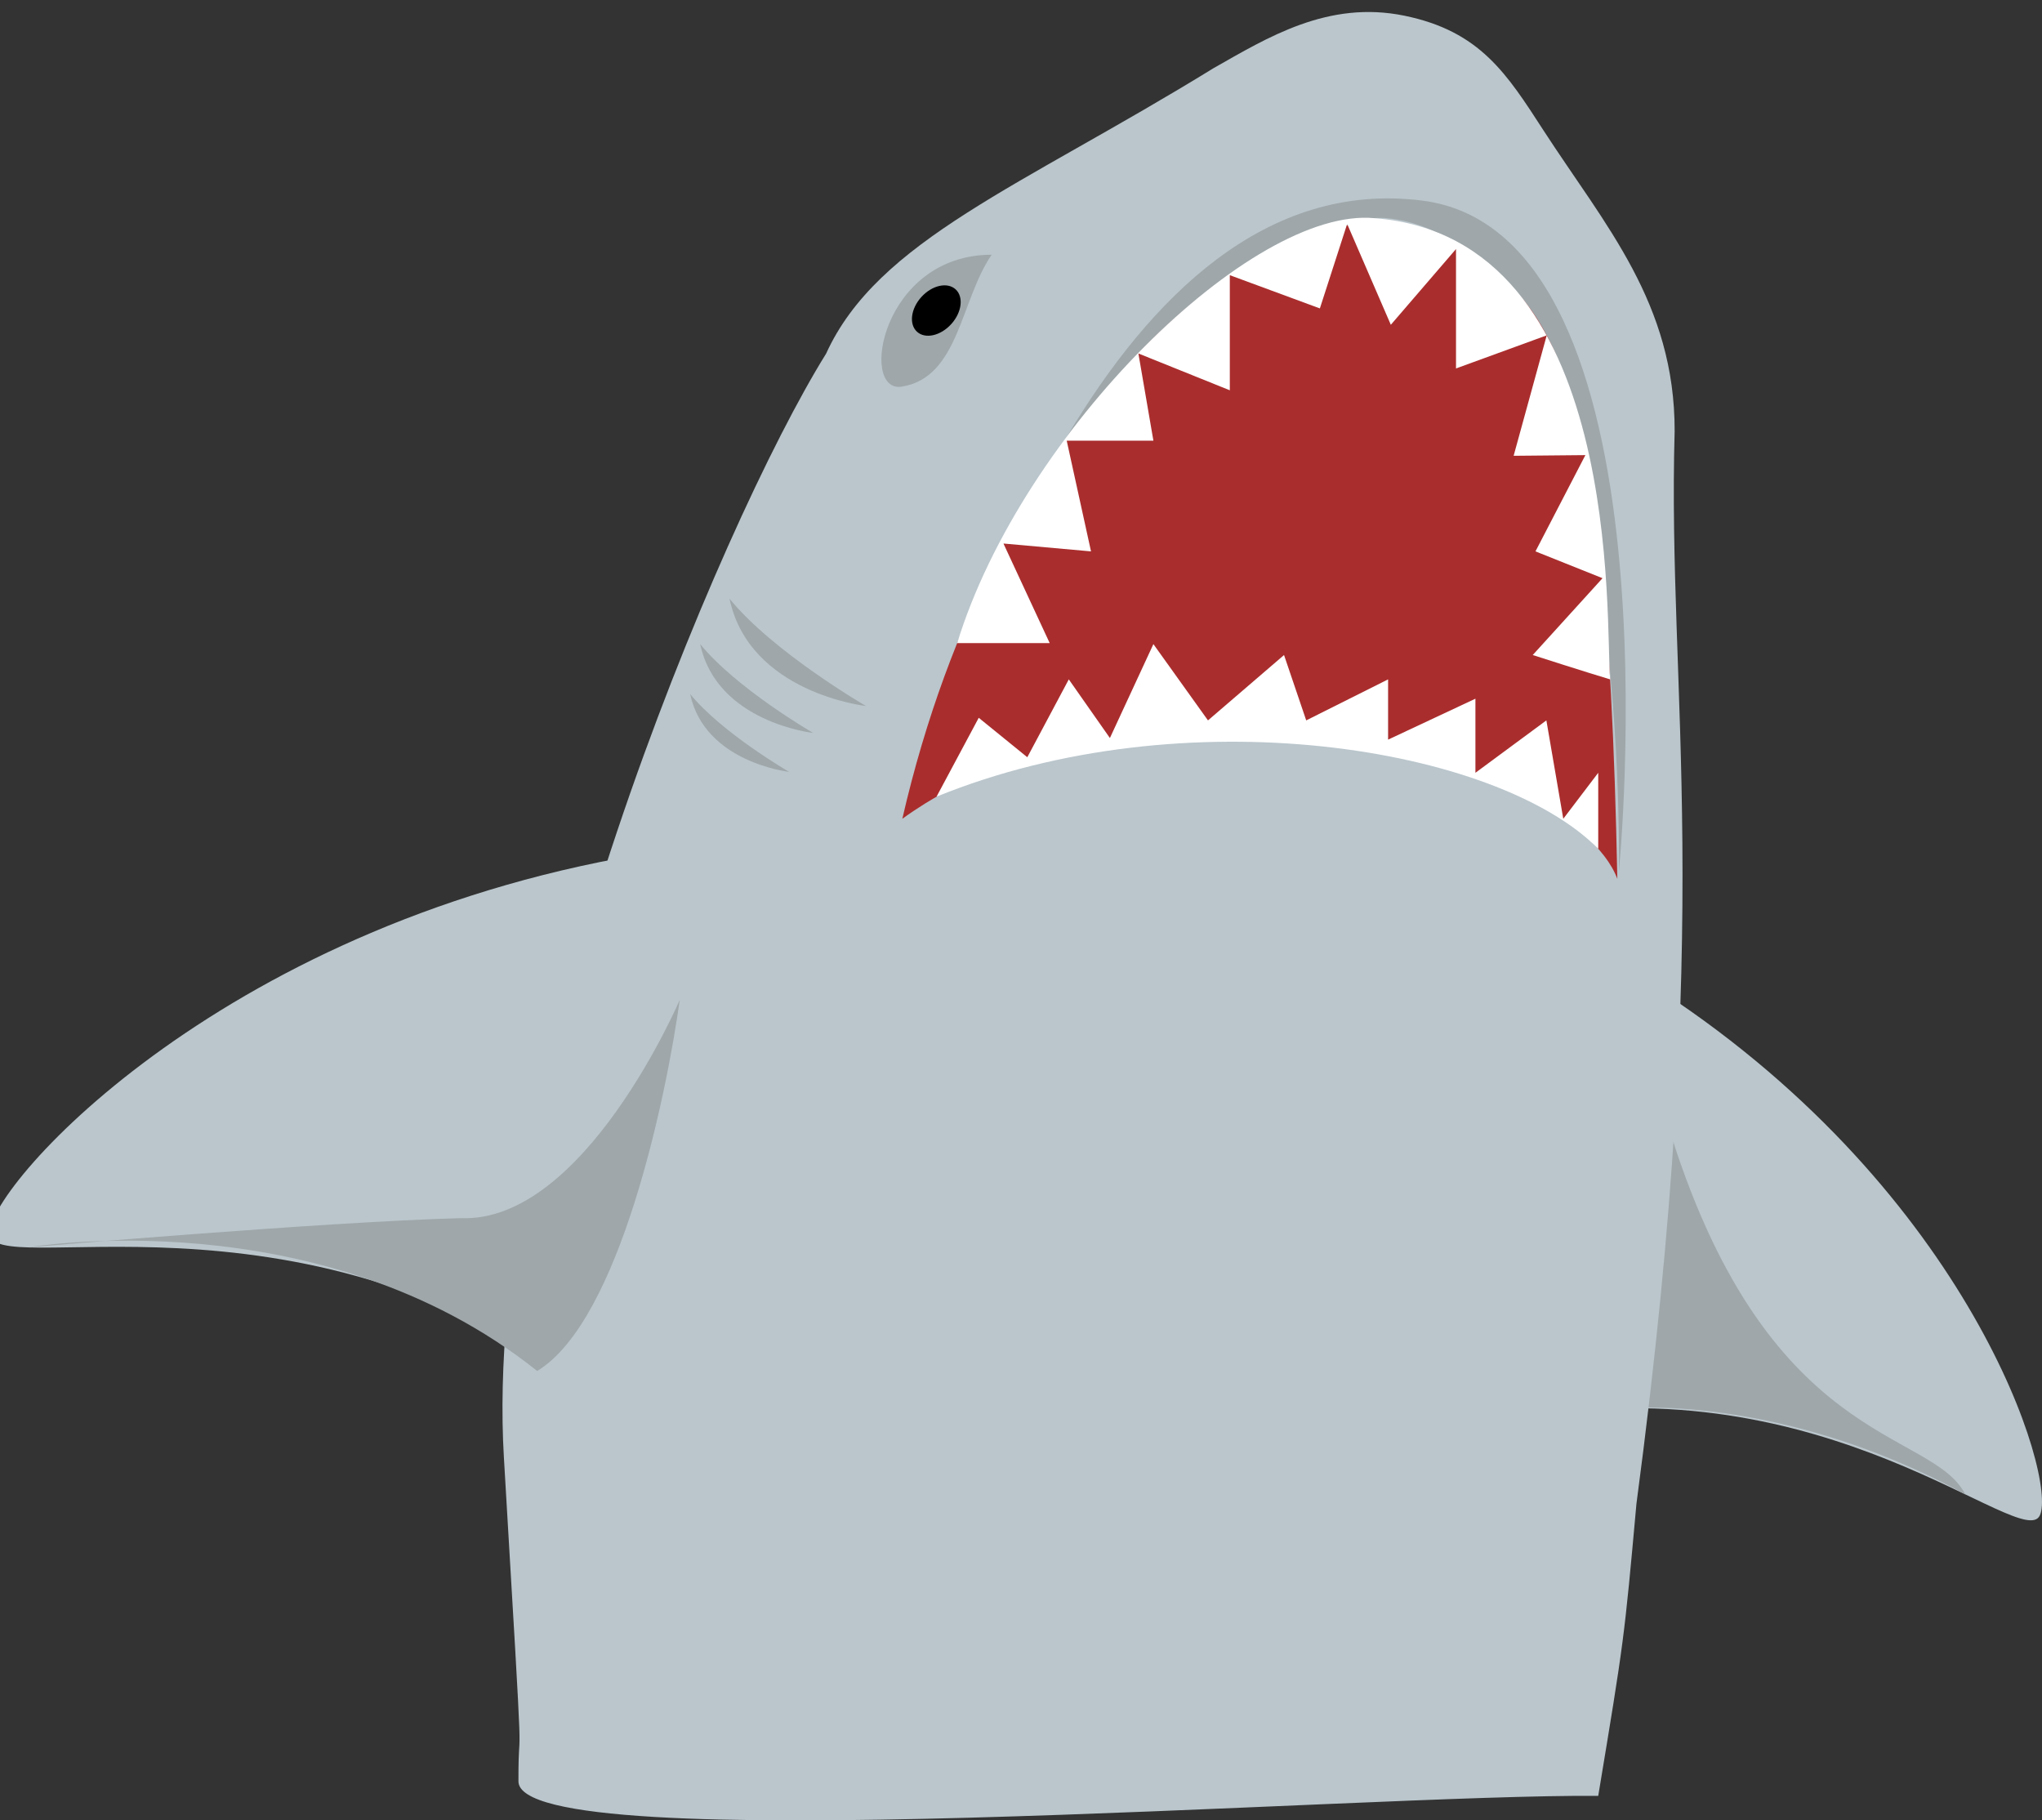 <?xml version="1.0" encoding="utf-8"?>
<!-- Generator: Adobe Illustrator 14.0.0, SVG Export Plug-In . SVG Version: 6.00 Build 43363)  -->
<!DOCTYPE svg PUBLIC "-//W3C//DTD SVG 1.1//EN" "http://www.w3.org/Graphics/SVG/1.1/DTD/svg11.dtd">
<svg version="1.1" xmlns="http://www.w3.org/2000/svg" xmlns:xlink="http://www.w3.org/1999/xlink" x="0px" y="0px"
	 width="374.125px" height="333.492px" viewBox="0 0 374.125 333.492" enable-background="new 0 0 374.125 333.492"
	 xml:space="preserve">
<rect x="0" y="0" width="374.125" height="333.492" fill="#333333" stroke="none"/>
<g id="leftfin">
	<path fill="#BAC6CC" d="M304.504,181.666c56.603,37.182,72.445,89.129,69.224,95.959c-3.22,6.828-39.228-28.119-95.292-17.681
		C281.842,247.428,294.534,244.134,304.504,181.666z"/>
	<path fill="#9FA7AA" d="M305.312,205.16c18.075,60.363,48.43,56.301,54.76,68.606c-34.297-18.741-62.971-15.752-62.971-15.752
		S295.242,216.63,305.312,205.16z"/>
</g>
<g id="body">
	<path fill="#BAC6CC" d="M292.82,328.999c-43.573-0.367-197.801,11.927-197.833-2.667s1.333,8.002-2.667-59.332
		s39.6-170.994,59.031-202.209C160.82,44,186.991,34.246,222.32,12.5c9.931-5.632,21-12.5,35-9.621
		c13.862,2.851,18.719,10.59,25.46,20.991c11.286,17.41,24.094,31.644,24.04,55.13c-1.384,48.435,7.5,87.5-7,196.5
		C297.576,300.332,297.576,300.332,292.82,328.999z"/>
</g>
<g id="eye_and_gills">
	<path fill="#9FA7AA" d="M133.654,109.667c3.667,17.333,25,19.667,25,19.667S141.654,119.5,133.654,109.667z"/>
	<path fill="#9FA7AA" d="M126.447,127.142c2.658,12.563,18.121,14.255,18.121,14.255S132.246,134.269,126.447,127.142"/>
	<path fill="#9FA7AA" d="M128.29,118c3.033,14.339,20.681,16.269,20.681,16.269S134.908,126.135,128.29,118"/>
	<path fill="#9FA7AA" d="M165.188,70.834c-7.826,1.195-3.667-24.166,16.5-24.166C175.956,55.001,175.696,69.196,165.188,70.834z"/>
	<ellipse transform="matrix(0.741 0.672 -0.672 0.741 82.675 -100.48)" cx="171.493" cy="56.852" rx="3.693" ry="5.251"/>
</g>
<g id="rightfin">
	<path fill="#BAC6CC" d="M120.735,155.991C41.861,168.133-1.754,216.785-1.903,225.84c-0.149,9.054,55.882-10.974,109.499,28.49
		C110.499,238.989,98.845,229.042,120.735,155.991z"/>
	<path fill="#9FA7AA" d="M124.543,183.161c-2.46,17.668-10.974,58.832-26.127,68C58.569,219.327,5.07,228.521,5.07,228.521
		s54.346-4.692,79.346-5.359C107.082,224.091,124.543,183.161,124.543,183.161z"/>
</g>
<g id="mouth">
	<path fill="#9FA7AA" d="M167.783,144.043c7.87-20.901,35.319-114.612,92.819-107.291c47.648,6.067,36,122.929,36,122.929
		s2.354-116.305-43-119.75C242.993,39.707,206.352,44.681,167.783,144.043z"/>
	<path fill="#AA2D2D" d="M165.32,150c17-74,64.5-112.275,88-108.75c31,7.525,41,19.75,43,119.75
		C287.82,138.5,208.82,118.5,165.32,150z"/>
	<path fill="#FFFFFF" d="M251.806,39.968C229.355,37.837,187.32,79,175.37,117.816c6.95,0,16.95,0,16.95,0l-8.475-18.245
		l16.045,1.441l-4.453-20.284h15.883l-2.749-15.972L225.32,71.5V50.411l16.5,6.089l5-15.474l8,18.474l11.943-13.876V67.5
		l16.62-6.062L277.32,83.5l13.147-0.124l-9.147,17.637l12.287,4.91L280.82,120c0,0,9.867,3.173,14.184,4.461
		C294.07,114.5,297.82,43.5,251.806,39.968z"/>
	<path fill="#FFFFFF" d="M171.587,145.948c3.276-6.122,7.732-14.448,7.732-14.448l8.899,7.224l7.601-14.263l7.531,10.744L211.32,118
		l10,13.974L235.254,120l4.065,11.974l15-7.513V135.5l16-7.5v13.573l13-9.599L286.416,150l6.404-8.427v13.93
		C274.32,136.751,217.045,127.421,171.587,145.948z"/>
</g>
</svg>
